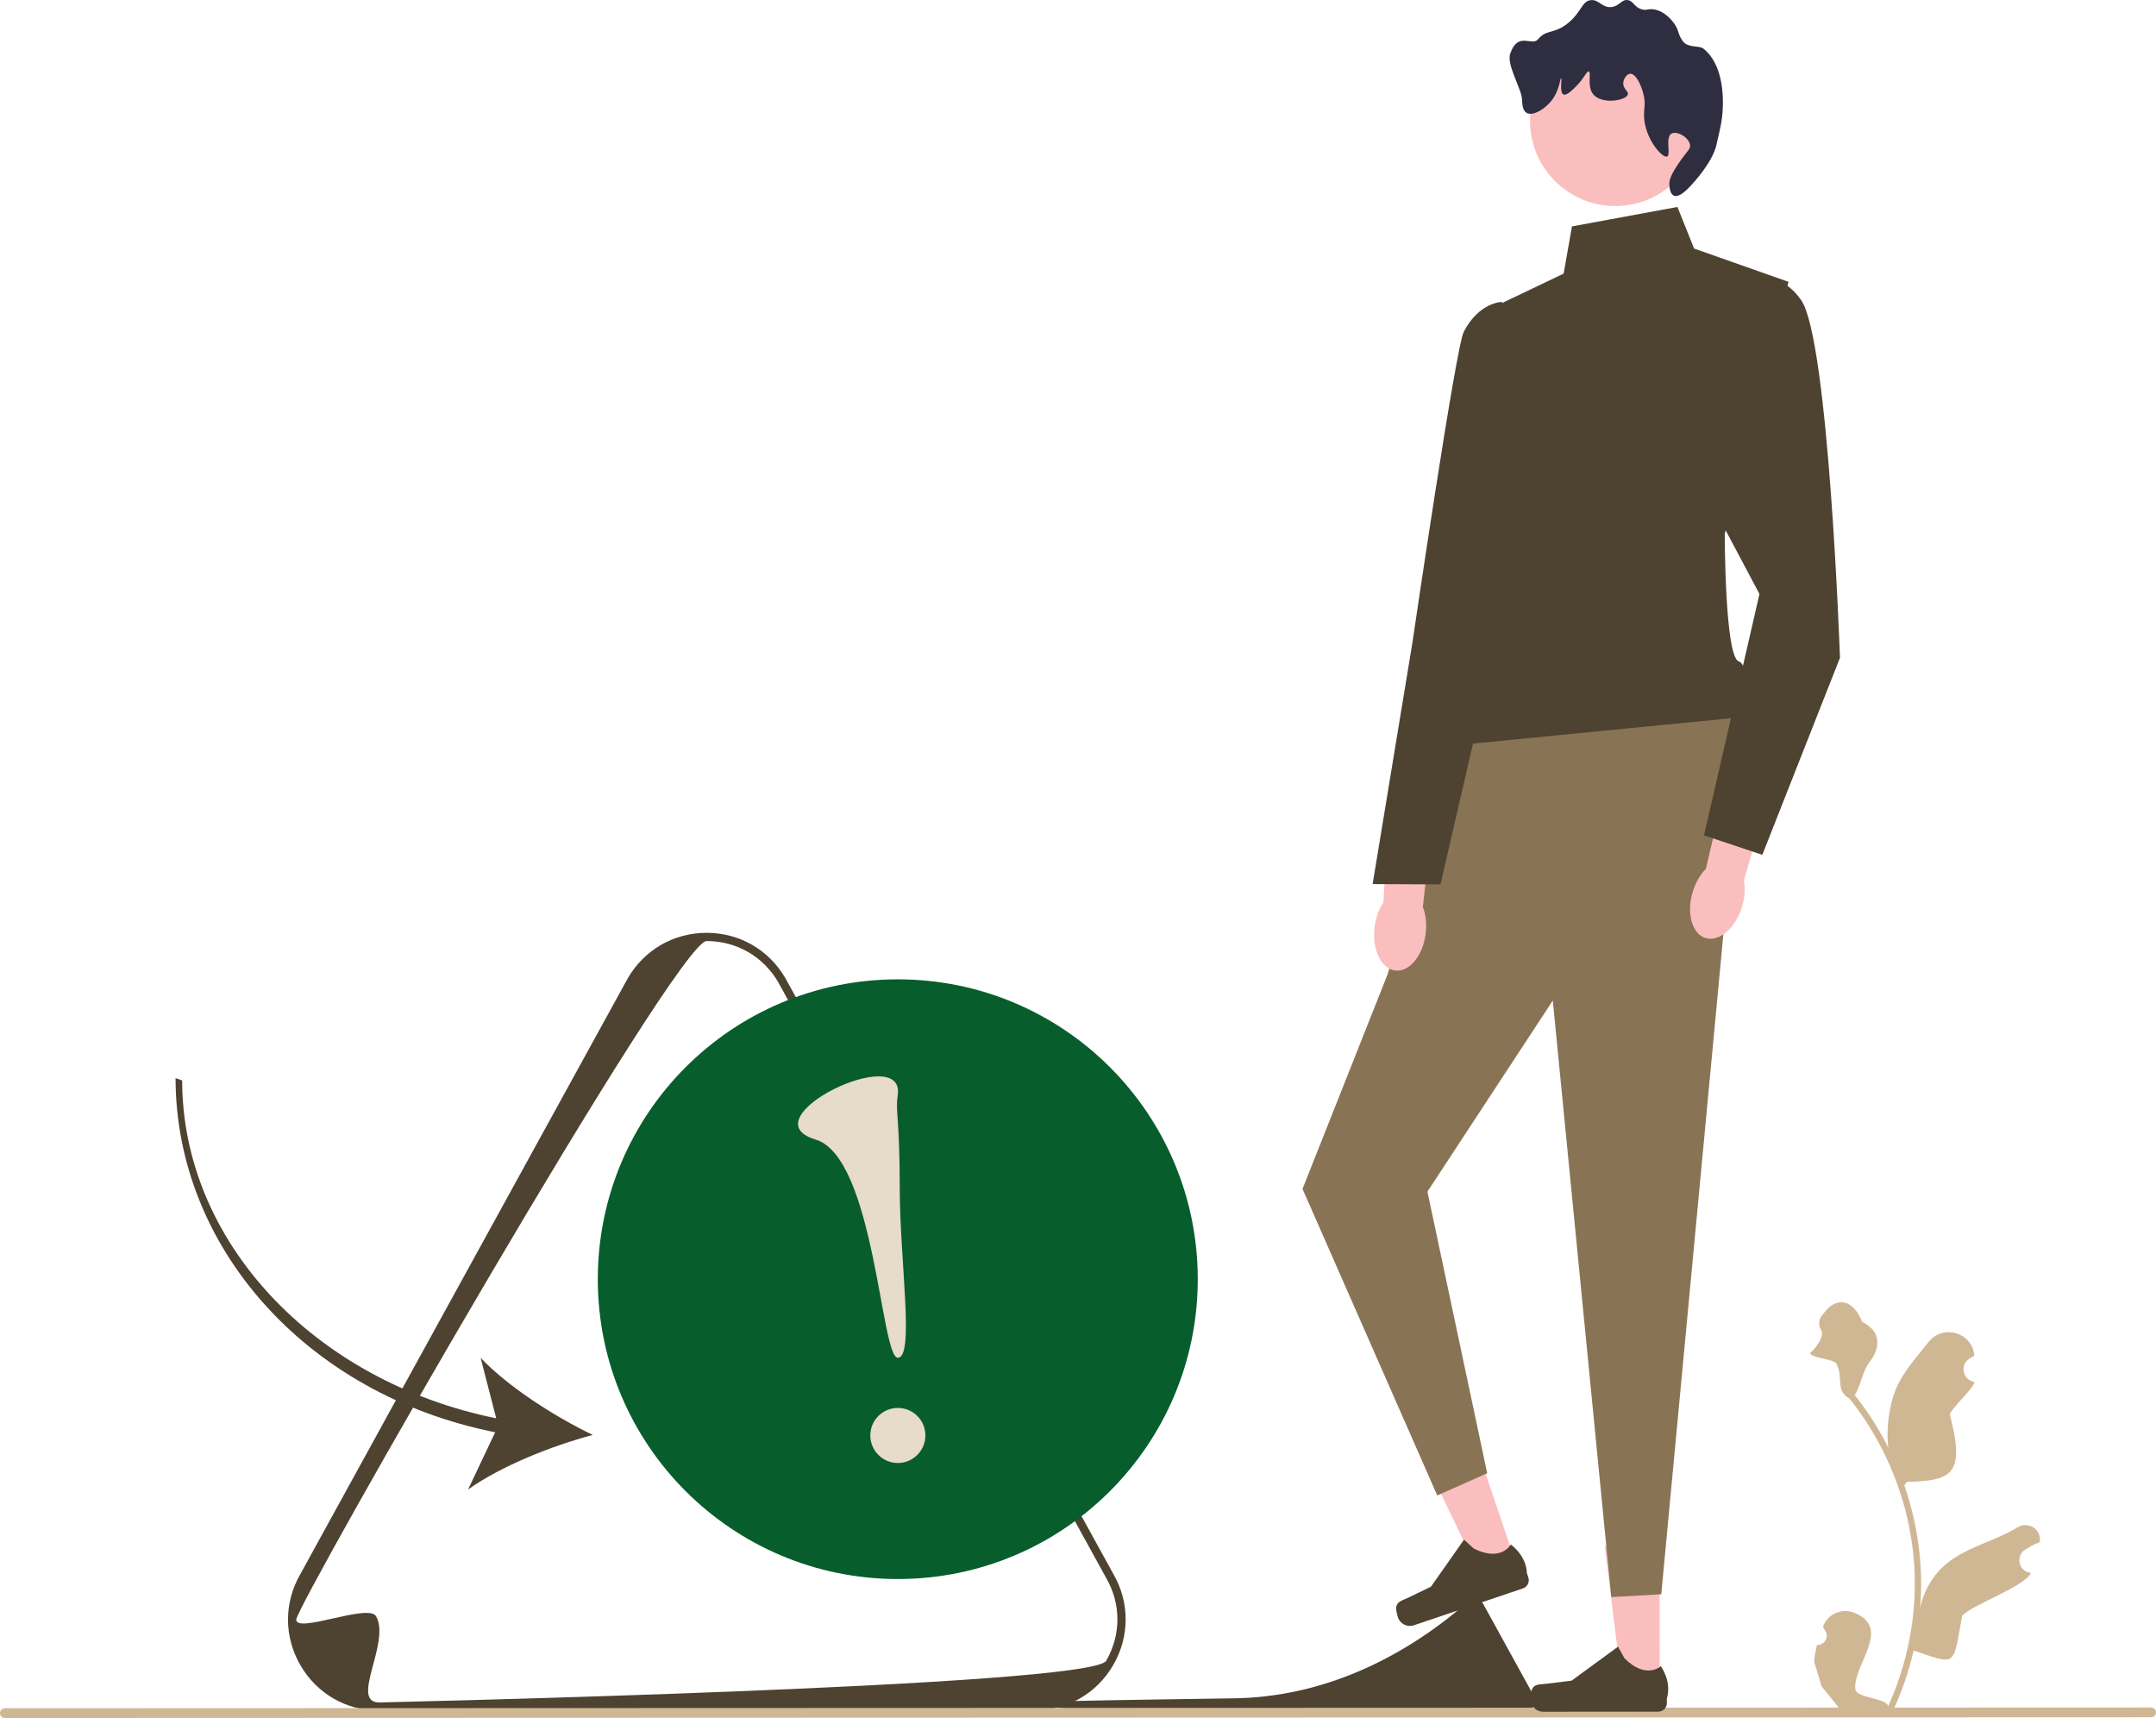 <svg width="940" height="749" viewBox="0 0 940 749" fill="none" xmlns="http://www.w3.org/2000/svg">
<g clip-path="url(#clip0_202_112)">
<path d="M792.2 717.136C795.902 717.367 797.946 712.77 795.144 710.092L794.865 708.985C794.902 708.897 794.939 708.808 794.976 708.72C797.183 703.455 803.263 700.963 808.541 703.144C825.228 710.04 807.61 725.886 808.934 736.608C809.398 740.309 823.902 740.512 823.082 744.144C830.794 727.29 834.85 708.887 834.843 690.382C834.842 685.732 834.586 681.083 834.063 676.445C833.634 672.652 833.042 668.882 832.277 665.146C828.139 644.953 819.187 625.722 806.28 609.662C800.076 606.275 803.86 600.976 800.733 594.628C799.61 592.338 789.593 592.287 789.175 589.777C789.624 589.836 796.099 583.114 793.96 579.791C792.553 577.604 792.991 574.819 794.799 572.95C794.976 572.767 795.143 572.573 795.297 572.365C800.637 565.123 807.999 566.385 811.846 576.223C820.057 580.361 820.138 587.229 815.103 593.836C811.9 598.04 811.462 603.726 808.651 608.227C808.941 608.597 809.242 608.955 809.531 609.325C814.839 616.124 819.429 623.432 823.3 631.111C822.204 622.576 823.814 612.293 826.563 605.664C829.715 598.057 835.646 591.657 840.84 585.077C847.044 577.218 859.671 580.785 860.768 590.735C860.779 590.831 860.789 590.926 860.799 591.022C860.031 591.455 859.278 591.916 858.543 592.402C854.353 595.174 855.805 601.668 860.771 602.431L860.884 602.449C860.607 605.213 850.793 613.921 850.099 616.616C856.737 642.239 851.77 645.621 831.348 646.05L830.276 647.576C832.211 653.138 833.769 658.833 834.938 664.601C836.04 669.956 836.805 675.368 837.235 680.804C837.77 687.663 837.726 694.556 837.15 701.403L837.184 701.16C838.651 693.619 842.745 686.574 848.692 681.691C857.55 674.413 870.067 671.73 879.624 665.879C884.224 663.062 890.122 666.698 889.321 672.03L889.282 672.286C887.859 672.864 886.47 673.536 885.128 674.288C884.359 674.722 883.606 675.183 882.87 675.67C878.68 678.443 880.133 684.937 885.101 685.698L885.213 685.715C885.294 685.726 885.364 685.738 885.445 685.75C883.005 691.545 859.761 699.72 855.504 704.359C851.365 726.739 853.399 726.073 834.344 719.563H834.333C832.253 728.631 829.213 737.492 825.304 745.936L793.019 745.947C792.903 745.589 792.799 745.219 792.695 744.86C795.68 745.044 798.689 744.87 801.628 744.325C799.232 741.388 796.835 738.428 794.439 735.491C794.381 735.434 794.335 735.376 794.288 735.318L794.252 735.273L790.928 724.337C791.19 721.911 791.619 719.504 792.2 717.136Z" fill="#CFB794"/>
<path d="M451.026 745.685L165.342 745.784C150.99 745.789 138.134 738.376 130.954 725.956C127.363 719.745 125.568 712.931 125.565 706.116C125.563 699.302 127.355 692.487 130.94 686.274L273.691 426.534C280.864 414.108 293.715 406.687 308.067 406.682C322.419 406.677 335.275 414.089 342.456 426.51L485.405 686.184C488.986 692.379 490.778 699.184 490.778 705.994C490.778 712.805 488.987 719.62 485.401 725.833C478.229 738.259 465.378 745.68 451.026 745.685ZM129.156 706.112C129.156 712.314 160.68 698.948 163.946 704.598C170.478 715.898 152.284 742.207 165.341 742.203C165.341 742.203 475.772 735.348 482.297 724.043C485.559 718.391 487.189 712.191 487.187 705.991C487.185 699.792 485.55 693.593 482.284 687.943L339.335 428.27C332.82 417.002 321.125 410.259 308.068 410.263C295.017 410.268 129.157 699.908 129.156 706.112Z" fill="#4E4230"/>
<path d="M454.198 742.103C450.618 749.267 618.334 747.065 620.317 747.064C620.317 747.064 667.457 746.024 668.448 744.307C668.943 743.449 669.191 742.507 669.191 741.566C669.19 740.624 668.942 739.683 668.446 738.825L646.738 699.392C645.749 697.681 643.973 696.657 641.991 696.658C641.908 696.658 641.786 696.731 641.629 696.872C612.671 722.736 576.983 739.835 538.152 740.412C496.86 741.026 454.426 741.647 454.198 742.103Z" fill="#4E4230"/>
<path d="M1.34104e-07 746.87C0 748.052 0.95 749 2.133 749L937.869 748.676C939.051 748.676 940 747.727 940 746.545C940 745.363 939.05 744.414 937.867 744.415L2.131 744.738C0.949 744.738 -0 745.688 1.34104e-07 746.87Z" fill="#CFB794"/>
<path d="M723.588 736.527L707.384 736.531L699.654 674.061L723.57 674.054L723.588 736.527Z" fill="#FBBEBE"/>
<path d="M668.069 736.178C667.565 737.028 667.3 739.769 667.3 740.757C667.301 743.793 669.764 746.253 672.802 746.252L722.986 746.235C725.058 746.234 726.737 744.555 726.736 742.484L726.736 740.395C726.736 740.395 729.216 734.118 724.102 726.384C724.102 726.384 717.752 732.443 708.256 722.959L705.456 717.892L685.199 732.71L673.968 734.096C671.511 734.399 669.332 734.05 668.069 736.178Z" fill="#4E4230"/>
<path d="M661.454 683.096L646.105 688.287L618.764 631.582L641.419 623.92L661.454 683.096Z" fill="#FBBEBE"/>
<path d="M608.748 700.538C608.543 701.504 609.17 704.186 609.487 705.122C610.461 707.998 613.582 709.54 616.46 708.566L663.994 692.486C665.957 691.822 667.01 689.693 666.345 687.731L665.675 685.753C665.675 685.753 666.014 679.013 658.691 673.323C658.691 673.323 654.617 681.096 642.583 675.151L638.306 671.247L623.864 691.769L613.669 696.677C611.439 697.751 609.263 698.118 608.748 700.538Z" fill="#4E4230"/>
<path d="M636.424 320.697L604.993 424.739L567.888 518.323L626.632 651.97L648.413 642.285L622.35 519.514L677.008 436.206L702.513 696.273L724.297 695.056L753.84 381.14L758.052 312.793L636.424 320.697Z" fill="#887455"/>
<path d="M731.35 90.225L685.363 98.708L681.739 119.274L653.907 132.59L639.437 283.802C639.437 283.802 615.242 315.261 634.61 324.932L758.052 312.793C758.052 312.793 764.096 290.426 758.044 288.304C751.992 286.182 751.974 232.757 751.974 232.757L779.772 122.869L738.618 108.367L731.35 90.225Z" fill="#4E4230"/>
<path d="M704.225 89.828C724.735 89.828 741.361 73.21 741.361 52.711C741.361 32.212 724.735 15.594 704.225 15.594C683.716 15.594 667.089 32.212 667.089 52.711C667.089 73.21 683.716 89.828 704.225 89.828Z" fill="#FBBEBE"/>
<path d="M728.817 58.22C725.853 59.841 728.665 67.583 726.813 68.252C724.672 69.026 716.867 60.145 716.77 50.199C716.741 47.188 717.434 45.743 716.767 42.173C715.895 37.505 713.219 31.998 710.742 32.144C709.273 32.231 707.839 34.306 707.732 36.158C707.582 38.753 710.105 39.775 709.741 41.173C709.049 43.836 698.457 45.674 694.686 41.178C691.73 37.653 693.997 31.464 692.675 31.147C691.701 30.913 690.655 34.321 686.656 38.171C685.149 39.622 682.908 41.779 681.639 41.182C679.804 40.32 681.137 34.241 680.632 34.161C680.215 34.094 679.953 38.367 677.624 42.187C674.633 47.095 668.462 50.879 665.583 49.213C663.818 48.193 663.679 45.352 663.573 43.195C663.35 38.65 656.742 28.195 658.451 23.333C661.931 13.437 667.893 20.413 670.59 17.11C674.24 12.639 677.516 15.043 683.635 10.084C689.613 5.239 689.665 0.369 693.668 0.049C697.273 -0.24 698.555 3.604 702.702 3.055C706.215 2.59 706.98 -0.391 709.727 0.043C712.242 0.44 712.408 3.067 715.75 4.054C717.884 4.684 718.353 3.772 720.769 4.052C725.795 4.635 729.171 9.211 729.804 10.068C732.242 13.372 731.296 14.765 733.821 18.092C735.999 20.96 740.825 19.742 742.639 21.174C748.568 25.856 751.116 34.488 751.167 44.328C751.203 51.209 750.305 54.687 748.302 63.373C746.781 69.969 739.735 78.493 735.851 82.293C734.808 83.314 731.885 86.174 729.83 85.305C727.882 84.482 727.823 80.779 727.821 80.29C727.812 78.608 728.26 76.528 731.832 71.26C735.584 65.727 737.075 65.095 736.848 63.233C736.446 59.941 731.179 56.927 728.817 58.22Z" fill="#2F2E41"/>
<path d="M599.281 404.269C598.125 413.944 602.182 422.382 608.341 423.118C614.501 423.853 620.431 416.606 621.587 406.931C622.093 402.697 621.6 398.699 620.369 395.48L624.752 354.425L605.433 352.779L603.163 393.426C601.208 396.265 599.787 400.034 599.281 404.269Z" fill="#FBBEBE"/>
<path d="M654.814 131.613C654.814 131.613 644.805 131.755 638.178 144.692C634.657 151.566 615.815 280.119 615.815 280.119L598.459 385.427L628.024 385.576L651.063 285.846L670.443 228.005L654.814 131.613Z" fill="#4E4230"/>
<path d="M738.014 388.816C735.183 398.14 737.7 407.157 743.636 408.958C749.572 410.759 756.679 404.661 759.51 395.337C760.749 391.256 760.964 387.234 760.315 383.849L771.816 344.193L753.082 339.196L743.733 378.819C741.312 381.272 739.253 384.735 738.014 388.816Z" fill="#FBBEBE"/>
<path d="M758.592 124.691C758.592 124.691 773.112 113.799 785.22 130.73C797.329 147.661 802.218 286.77 802.218 286.77L768.36 372.667L742.942 364.208L767.111 258.96L724.724 179.137L758.592 124.691Z" fill="#4E4230"/>
<path d="M391.429 688.403C463.66 688.403 522.216 629.877 522.216 557.682C522.216 485.486 463.66 426.96 391.429 426.96C319.197 426.96 260.642 485.486 260.642 557.682C260.642 629.877 319.197 688.403 391.429 688.403Z" fill="#085D2D"/>
<path d="M391.452 637.816C398.084 637.816 403.461 632.442 403.461 625.813C403.461 619.185 398.084 613.811 391.452 613.811C384.82 613.811 379.444 619.185 379.444 625.813C379.444 632.442 384.82 637.816 391.452 637.816Z" fill="#E7DBC9"/>
<path d="M391.401 477.548C390.298 484.874 392.274 486.407 392.285 517.991C392.296 549.575 398.853 591.922 391.44 591.924C384.028 591.927 381.317 504.533 355.578 496.798C325.316 487.704 394.972 453.832 391.401 477.548Z" fill="#E7DBC9"/>
<path d="M215.894 624.423L204.077 649.377C218.362 639.138 240.675 630.313 258.43 625.586C241.887 617.599 221.643 604.721 209.549 591.971L216.345 618.338C136.666 602.117 79.447 541.021 79.422 471.036L76.544 470.046C76.57 543.148 132.997 607.861 215.894 624.423Z" fill="#4E4230"/>
</g>
<defs>
<clipPath id="clip0_202_112">
<rect width="940" height="749" fill="white"/>
</clipPath>
</defs>
</svg>
